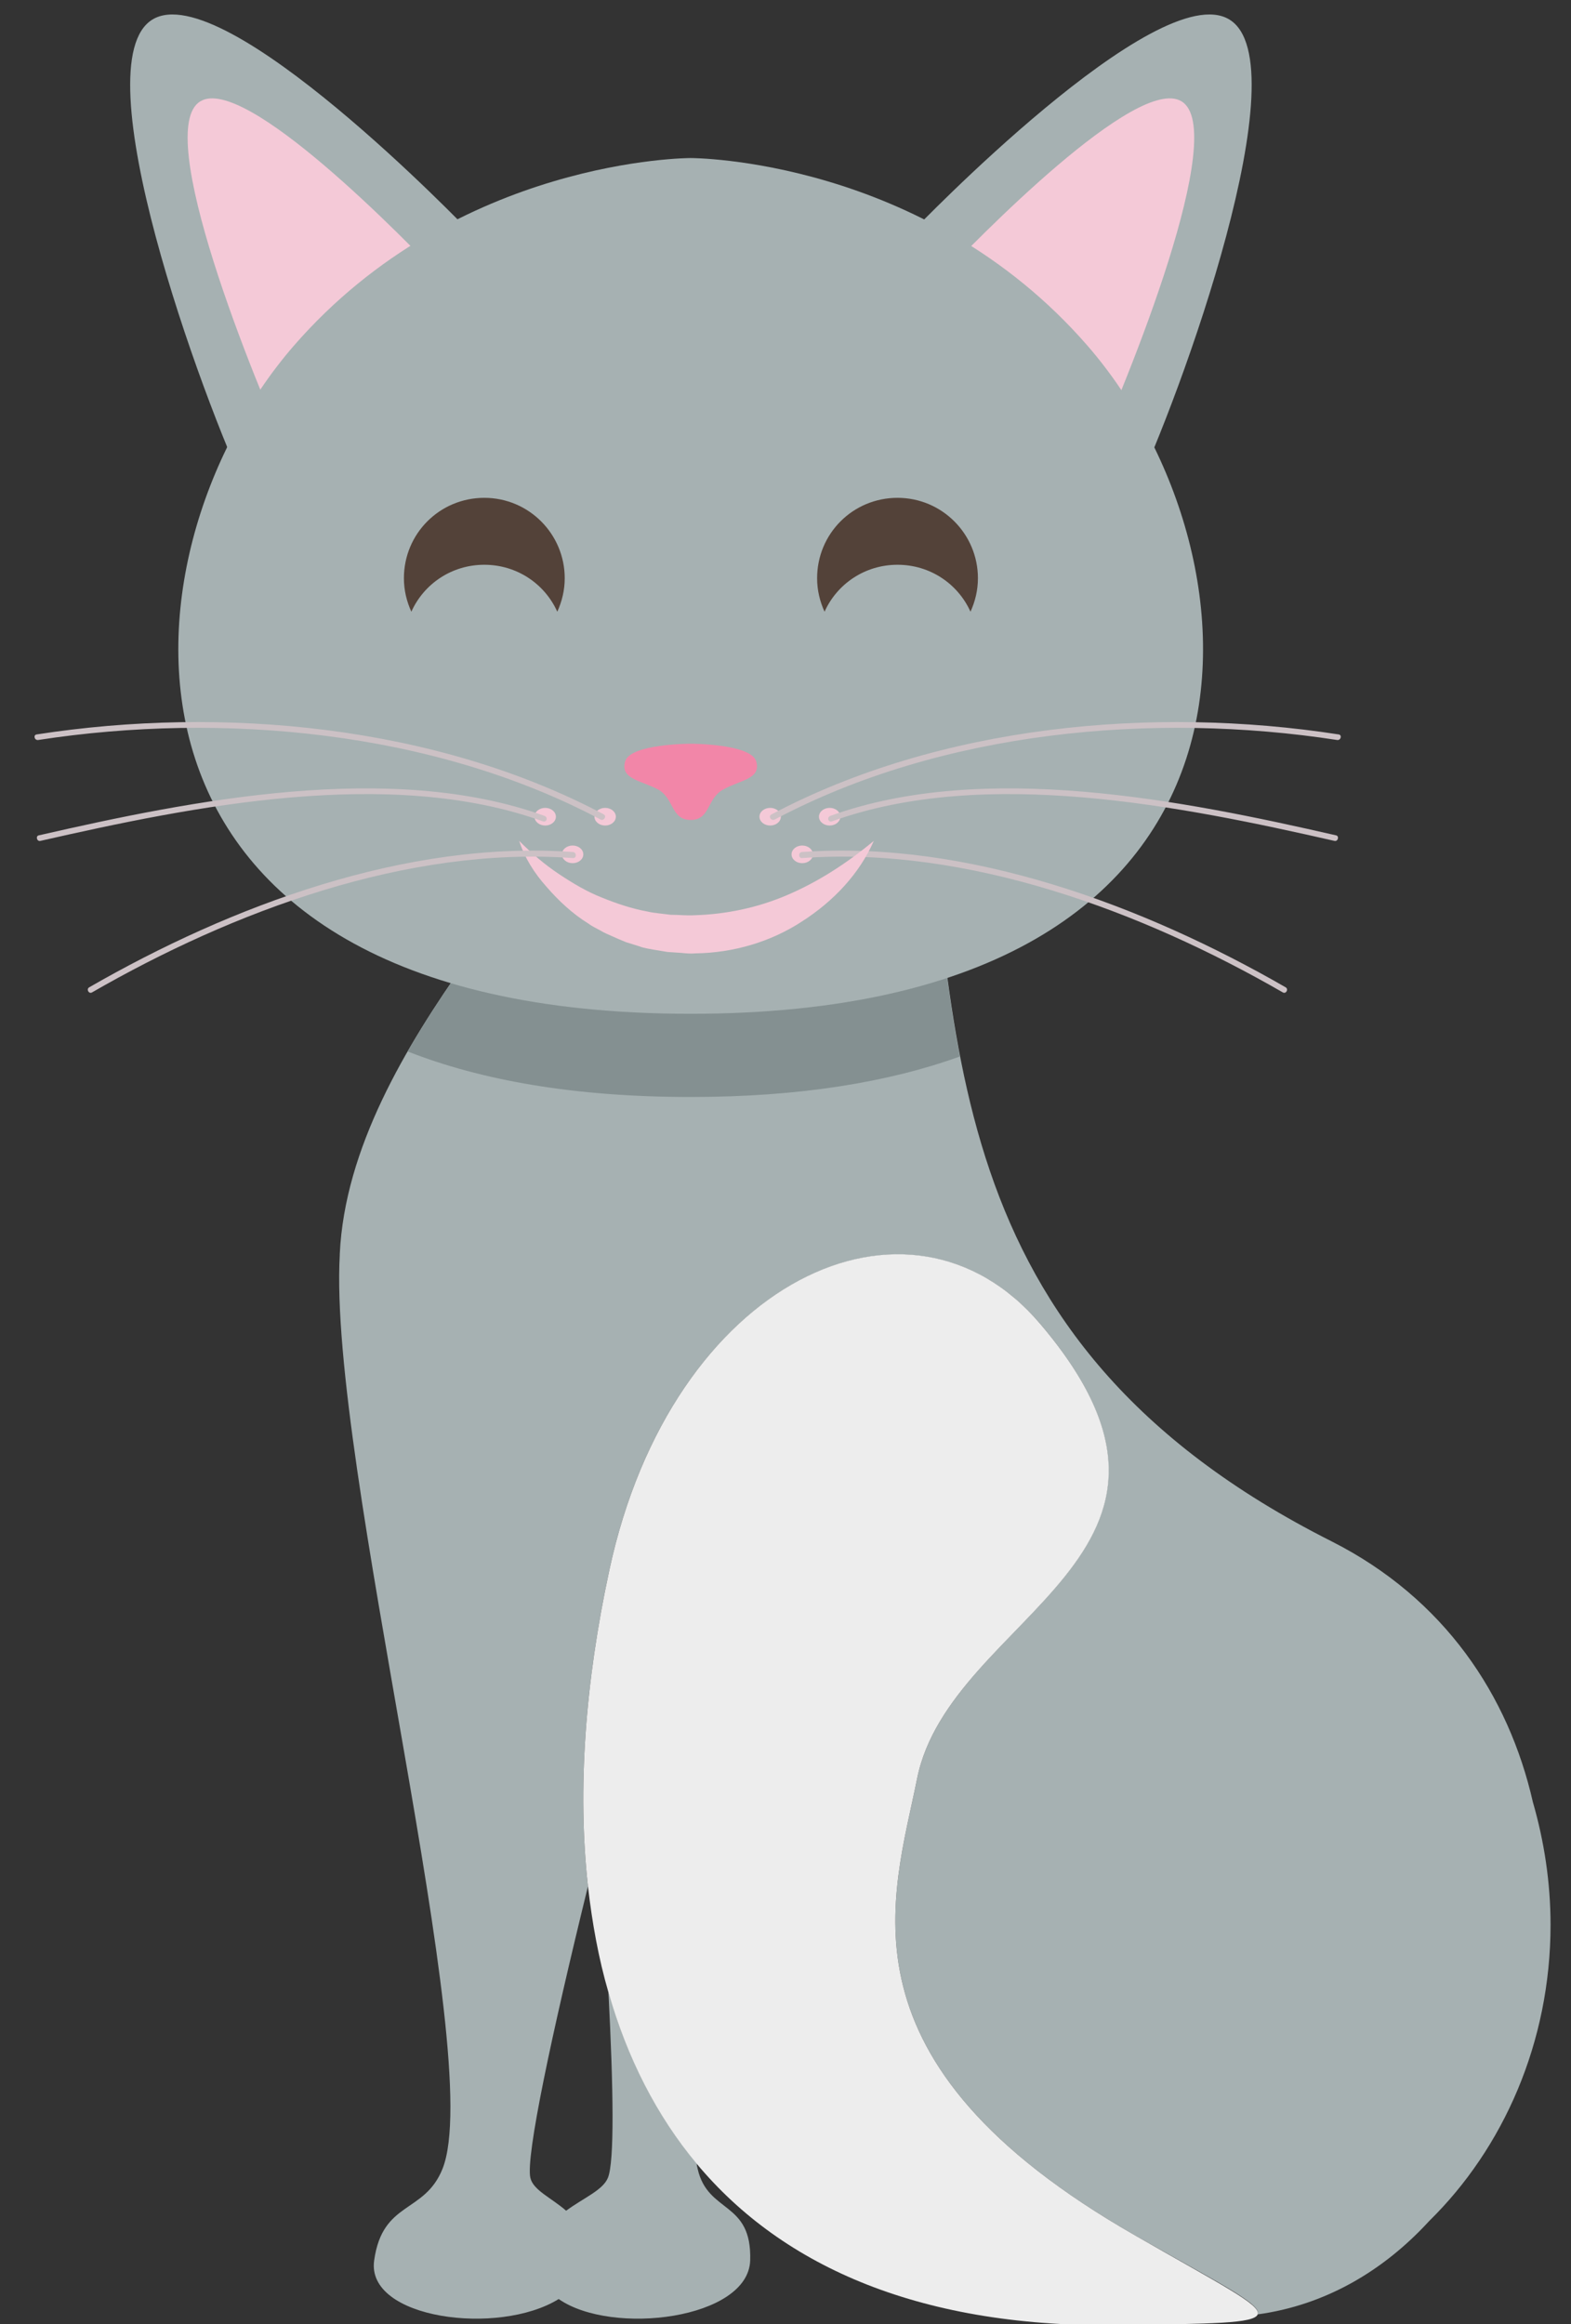 <svg class="blue-eyes" version="1.1" xmlns="http://www.w3.org/2000/svg" xmlns:xlink="http://www.w3.org/1999/xlink" x="0px" y="0px"
		 viewBox="0 0 338 500" style="enable-background:new 0 0 338 500;" xml:space="preserve">
	<rect x="0" y="0" width="338" height="500" fill="#333333" stroke="none"/>
	<style type="text/css" href="anim.css">
		.st0{fill:none;}
		.st1{fill:#A6B1B2;}
		.st2{fill:#849091;}
		.st3{fill:#EDEDED;}
		.st4{fill:#F4C9D7;}
		.st6{fill:#F286A8;}
		.st7{fill:#CCC1C5;}
	</style>
	<g id="body">
		<path class="st0" d="M114.1,468.5c0.6,2.7,4.5,4.3,7.7,7.1c3.7-2.8,7.9-4.4,9-7.1c1.4-3.4,1.2-18.9,0.1-40
			c-2.1-7.2-3.5-14.8-4.4-22.8C118.6,438.1,113.1,464,114.1,468.5z"/>
		<path class="st1" d="M333.6,414.1c0-9.2-1.4-18.1-3.8-26.4c-5.2-22.9-19-43.8-43.3-56.1c-86.1-43.4-80.4-110-88.7-177.4
			c-4.9-39.6-29.4-26.2-52.1,8c-8.6-0.5-19.8,0.6-19.9,3.4c-0.1,16.7-50.6,58.6-52.7,104.2c0,0.1,0,0.2,0,0.2
			c-2.5,44.8,31.7,172.6,22.1,196.6c-3.9,9.7-12.9,6.8-14.7,19.7c-1.8,12.6,26.8,16.3,39.7,8.3c11.5,8,40.8,4.3,41.2-8.3
			c0.4-12.9-9.1-10-11.3-19.7c-0.1-0.4-0.2-0.8-0.2-1.2c-8.8-10.5-15-23-19-36.9c1.1,21.1,1.3,36.5-0.1,40c-1.1,2.7-5.2,4.3-9,7.1
			c-3.2-2.8-7.1-4.4-7.7-7.1c-1-4.6,4.5-30.5,12.4-62.7c-2.3-20.8-0.6-43.9,4.6-68c13.4-62.5,64.6-86,92.7-53
			c42.3,49.9-19.4,62.4-26.5,97.9c-5.1,25.5-18.5,60.8,46.9,98.2c17.9,10.2,27.3,14.8,26.4,17c14.5-2,27-9.3,36.9-20.1
			C323.4,462.2,333.6,439.4,333.6,414.1z"/>
		<path class="st2" d="M197.8,154.2c-4.9-39.6-29.4-26.2-52.1,8c-8.6-0.5-19.8,0.6-19.9,3.4c0,11.1-22.5,33.5-38.1,60.6
			c15.8,6.2,35.8,9.8,60.9,9.8c23.5,0,42.6-3.2,57.9-8.7C202,203.9,200.8,179.1,197.8,154.2z"/>
	</g>
	<path id="tail" class="st3" d="M244.2,480.9c-65.4-37.4-52-72.7-46.9-98.2c7.1-35.5,68.9-48,26.5-97.9c-28.1-33.1-79.3-9.5-92.7,53
		c-5.2,24.1-6.9,47.2-4.6,68c0.9,7.9,2.3,15.6,4.4,22.8c4,14,10.3,26.5,19,36.9c18.6,22.3,48.6,35.5,91.9,34.7
		c18.8-0.3,28-0.3,28.8-2.3C271.4,495.8,262.1,491.2,244.2,480.9z"/>
	<g id="ears">
		<g>
			<path class="st1" d="M196.6,49.5c0,0,52.5-54.7,67.9-45.3c15.4,9.4-10.3,80.7-20.9,102.9C243.5,107.2,211.5,88,196.6,49.5z"/>
			<path class="st4" d="M234.2,100.4c8.8-19.2,30.3-72.4,20-78.6c-9.5-5.8-44,29.6-52.7,38.8C211.5,79.8,225.2,93.1,234.2,100.4z"/>
		</g>
		<g>
			<path class="st1" d="M100.7,49.5c0,0-52.5-54.7-67.9-45.3C17.4,13.6,43.1,85,53.7,107.2C53.7,107.2,85.8,88,100.7,49.5z"/>
			<path class="st4" d="M63.1,100.4c-8.8-19.2-30.3-72.4-20-78.6c9.5-5.8,44,29.6,52.7,38.8C85.8,79.8,72.1,93.1,63.1,100.4z"/>
		</g>
	</g>
	<path id="head" class="st1" d="M234,74.4C198.8,33.9,148.6,34,148.6,34s-50.2-0.1-85.4,40.4c-39.4,45.4-45.6,143.7,85.4,143.7
		C279.6,218.1,273.4,119.8,234,74.4z"/>
	<path class="eye-color" style="fill:#534239" d="M104.2,121.5c7,0,13,4.1,15.7,10.1c1-2.2,1.6-4.6,1.6-7.2c0-9.5-7.7-17.3-17.3-17.3s-17.3,7.7-17.3,17.3
				c0,2.6,0.6,5,1.6,7.2C91.2,125.6,97.2,121.5,104.2,121.5z"/>
	<path class="eye-color" id="eye-color" style="fill:#534239" d="M193.1,121.5c7,0,13,4.1,15.7,10.1c1-2.2,1.6-4.6,1.6-7.2c0-9.5-7.7-17.3-17.3-17.3s-17.3,7.7-17.3,17.3
				c0,2.6,0.6,5,1.6,7.2C180.1,125.6,186.1,121.5,193.1,121.5z"/>
	<path id="nose" class="st6" d="M162.7,163.8c-1.1-3.8-14.1-3.8-14.1-3.8l0,0l0,0l0,0l0,0c0,0-13,0-14.1,3.8c-1.1,3.8,3.4,4.1,7,6
		c3.6,1.9,2.8,6.6,7.1,6.6l0,0l0,0l0,0l0,0c4.3,0,3.4-4.7,7.1-6.6C159.3,167.8,163.8,167.6,162.7,163.8z"/>
	<g id="mo-r">
		<g>
			<ellipse class="st4" cx="165.7" cy="175.7" rx="2.3" ry="1.9"/>
			<ellipse class="st4" cx="172.6" cy="183.8" rx="2.3" ry="1.9"/>
			<ellipse class="st4" cx="178.5" cy="175.7" rx="2.3" ry="1.9"/>
		</g>
		<g>
			<g>
				<path class="st7" d="M166.7,176.3c36-19.1,81.4-23.2,121-17.1c0.8,0.1,1.1-1.1,0.3-1.2c-40-6.2-85.7-2-122,17.2
					C165.2,175.6,165.9,176.7,166.7,176.3L166.7,176.3z"/>
			</g>
			<g>
				<path class="st7" d="M179,176.7c33-11.9,75.5-3.2,108.1,4.2c0.8,0.2,1.1-1.1,0.3-1.2c-32.8-7.5-75.6-16.1-108.7-4.2
					C177.8,175.8,178.2,177,179,176.7L179,176.7z"/>
			</g>
			<g>
				<path class="st7" d="M172.6,184.6c35.6-2.6,73.2,11.5,103.4,28.9c0.7,0.4,1.3-0.7,0.6-1.1c-30.4-17.5-68.2-31.7-104.1-29.1
					C171.7,183.4,171.8,184.7,172.6,184.6L172.6,184.6z"/>
			</g>
		</g>
	</g>
	<path id="mouth" class="st4" d="M111.7,180.9c2.7,2.7,5.5,5.1,8.5,7.1c3,2,6,3.8,9.3,5.1c3.2,1.3,6.5,2.4,9.8,3
		c0.8,0.2,1.7,0.3,2.5,0.4l2.5,0.3c1.7,0,3.4,0.2,5.1,0.1c6.8-0.2,13.6-1.6,20.1-4.4c6.5-2.8,12.6-6.7,18.5-11.6
		c-3.1,7.1-8.7,13-15.4,17.3c-6.7,4.4-14.8,6.8-23,6.9c-1,0.1-2,0-3-0.1l-3-0.2l-3-0.5c-1-0.2-2-0.3-3-0.7l-2.9-0.9
		c-1-0.4-1.9-0.8-2.8-1.2c-0.9-0.4-1.9-0.8-2.7-1.3c-0.9-0.5-1.8-0.9-2.6-1.5c-3.4-2.1-6.4-4.9-9-7.9
		C115,187.9,112.9,184.6,111.7,180.9z"/>
	<g id="mo-l">
		<g>
			<ellipse class="st4" cx="130.2" cy="175.7" rx="2.3" ry="1.9"/>
			<ellipse class="st4" cx="123.2" cy="183.8" rx="2.3" ry="1.9"/>
			<ellipse class="st4" cx="117.3" cy="175.7" rx="2.3" ry="1.9"/>
		</g>
		<g>
			<g>
				<path class="st7" d="M129.2,176.3c-36-19.1-81.4-23.2-121-17.1c-0.8,0.1-1.1-1.1-0.3-1.2c40-6.2,85.7-2,122,17.2
					C130.6,175.6,129.9,176.7,129.2,176.3L129.2,176.3z"/>
			</g>
			<g>
				<path class="st7" d="M116.8,176.7c-33-11.9-75.5-3.2-108.1,4.2c-0.8,0.2-1.1-1.1-0.3-1.2c32.8-7.5,75.6-16.1,108.7-4.2
					C118,175.8,117.6,177,116.8,176.7L116.8,176.7z"/>
			</g>
			<g>
				<path class="st7" d="M123.2,184.6C87.6,182,50,196.1,19.8,213.5c-0.7,0.4-1.3-0.7-0.6-1.1c30.4-17.5,68.2-31.7,104.1-29.1
					C124.1,183.4,124.1,184.7,123.2,184.6L123.2,184.6z"/>
			</g>
		</g>
	</g>
</svg>
